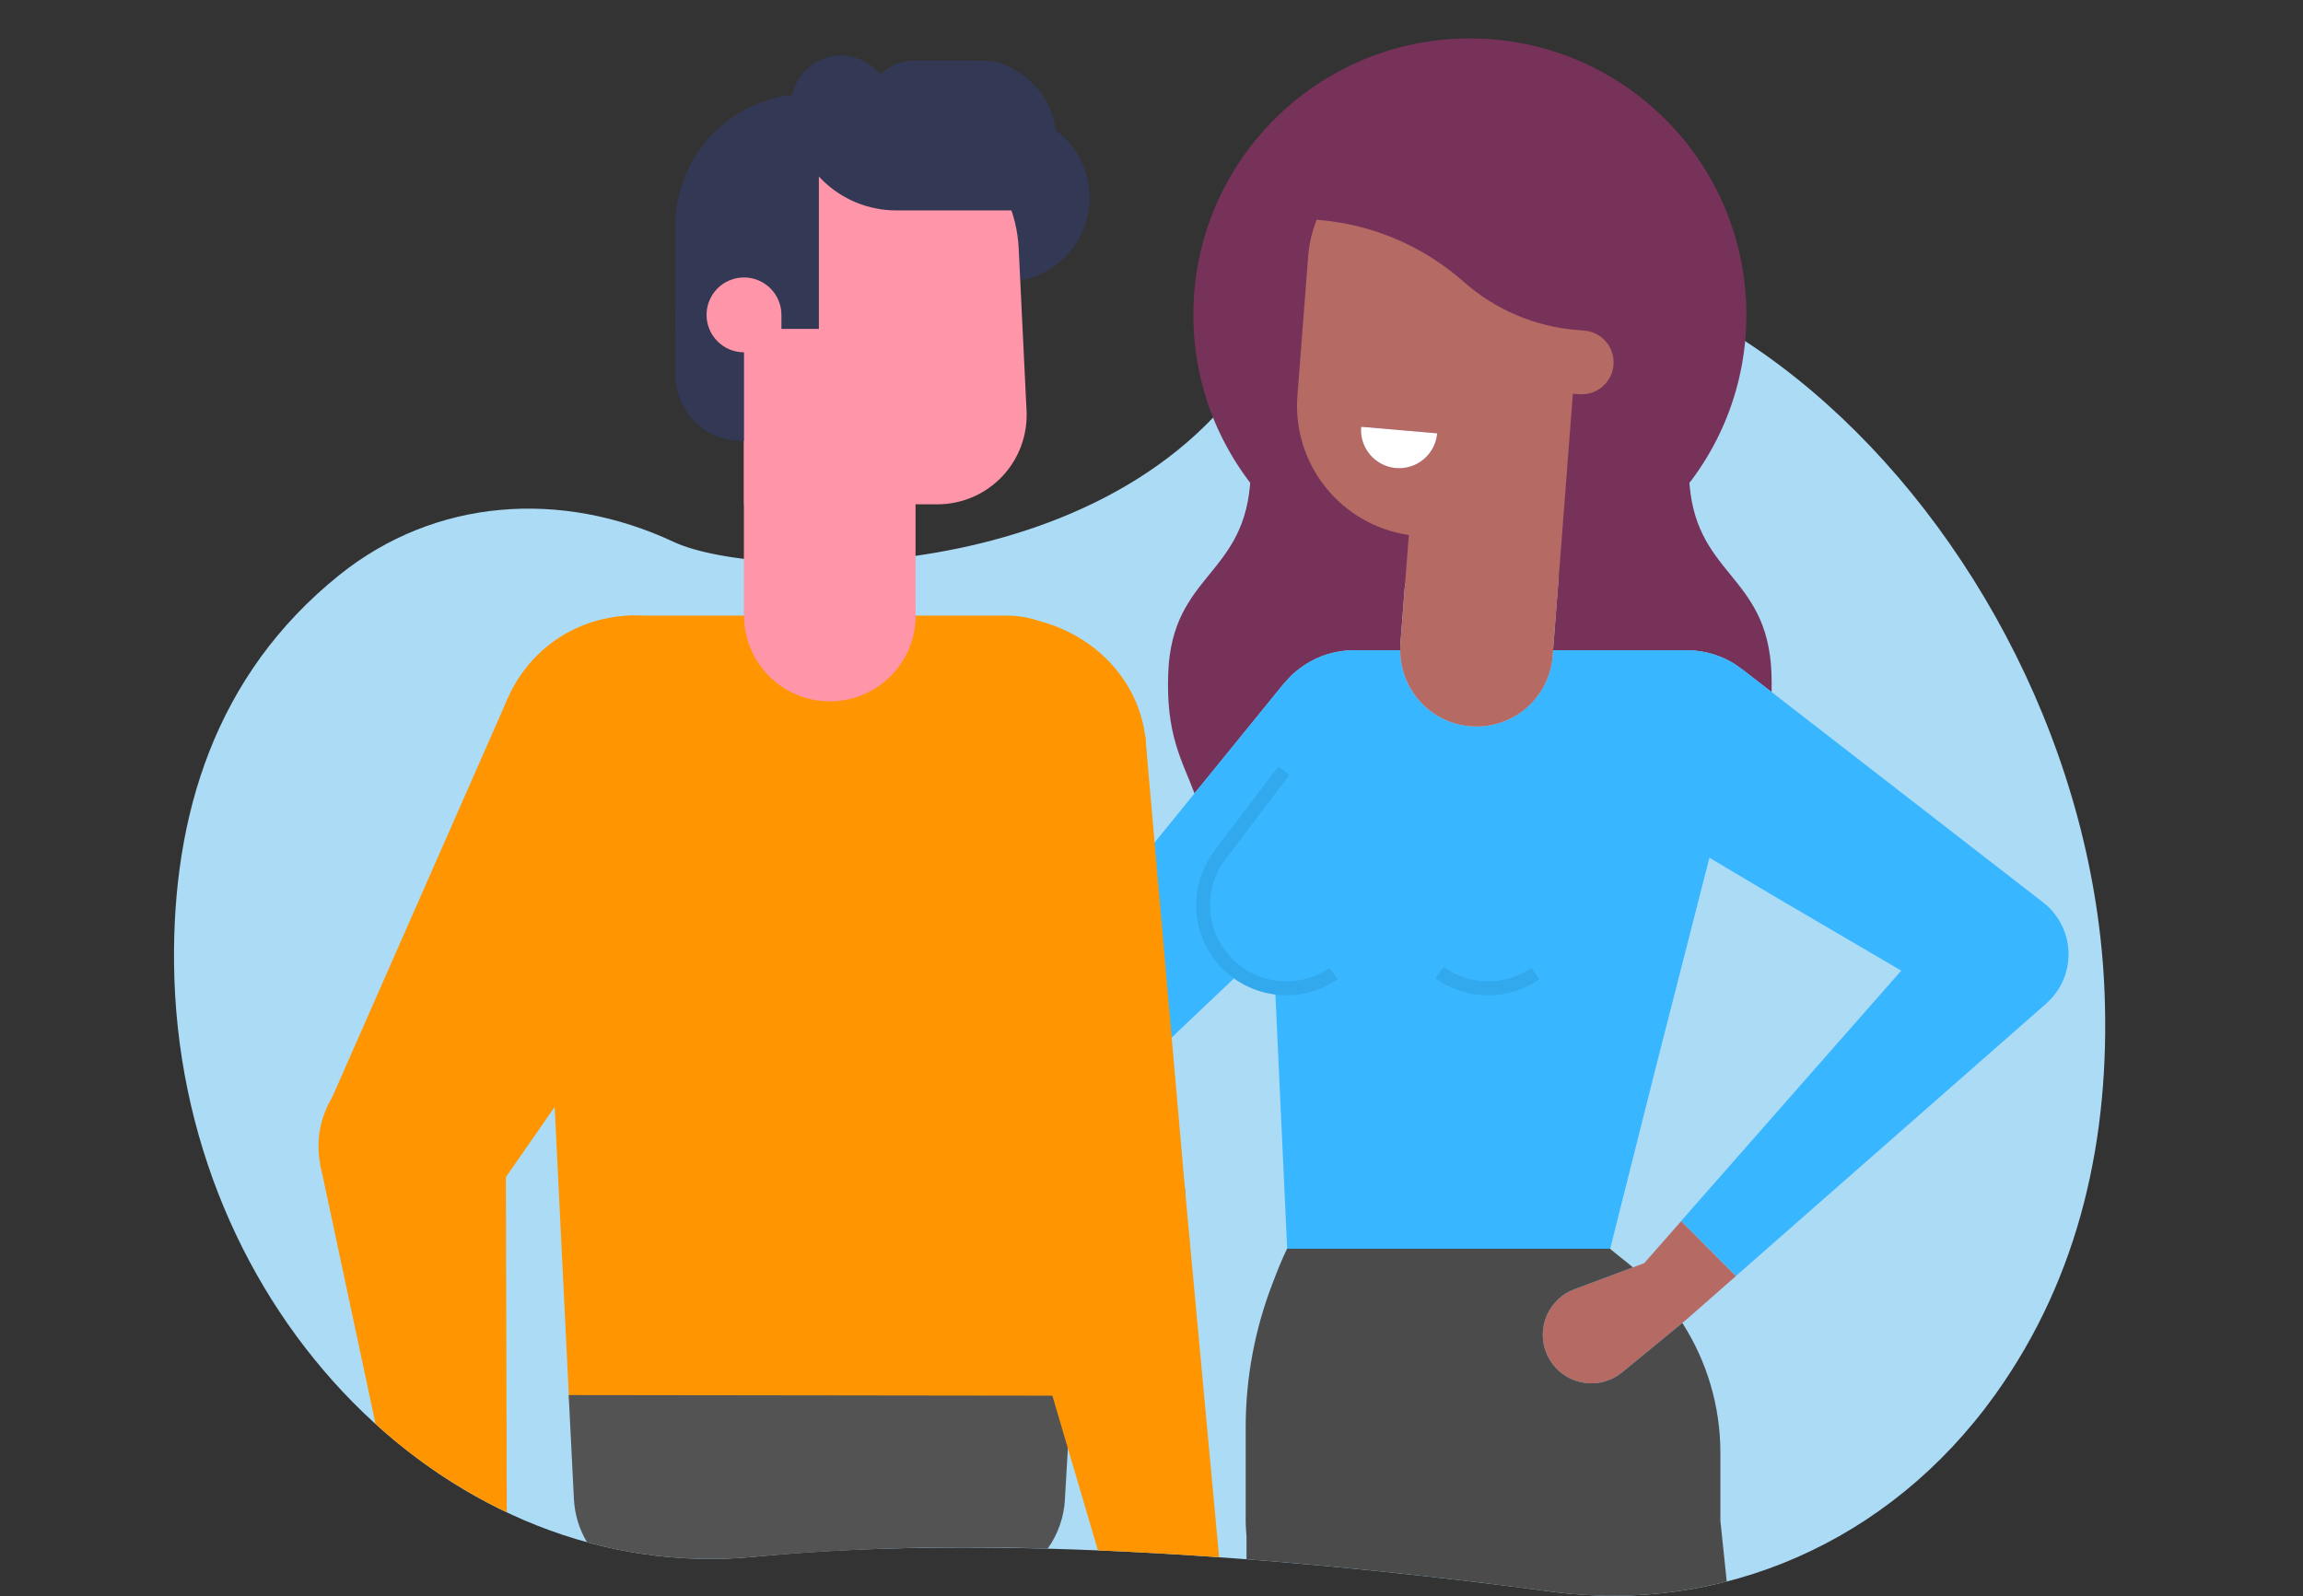 <svg width="401" height="278" viewBox="0 0 401 278" fill="none" xmlns="http://www.w3.org/2000/svg">
<rect x="0" y="0" width="401" height="278" fill="#333333" stroke="none"/>
<path d="M59.043 100.183C75.765 86.733 97.737 85.228 117.333 94.393C132.363 101.422 199.248 102.641 221.885 57.655C281.701 14.197 363.324 90.39 366.454 172.985C367.393 197.786 362.34 222.074 347.356 242.968C328.904 268.699 299.72 281.183 270.06 277.211C235.846 272.628 177.39 266.6 131.537 271.131C78.815 276.341 30.965 228.516 30.305 167.813C30.024 142.125 37.374 117.612 59.043 100.183Z" fill="#ACDBF6"/>
<path d="M223.567 119.07L223.624 118.997L223.639 118.977C223.876 118.689 224.131 118.413 224.396 118.14L224.423 118.111C224.473 118.06 224.519 118.009 224.57 117.958C224.62 117.908 224.647 117.876 224.686 117.832C224.778 117.74 224.858 117.642 224.953 117.551C225.136 117.378 225.331 117.228 225.52 117.065L225.551 117.04L225.677 116.937L225.824 116.811C226.18 116.52 226.545 116.247 226.919 115.993L227.027 115.917C227.421 115.651 227.824 115.406 228.236 115.182L228.314 115.139C228.74 114.909 229.175 114.699 229.617 114.509L229.686 114.48C230.106 114.302 230.533 114.145 230.965 114.007H230.975L231.063 113.978L231.128 113.956C231.585 113.815 232.047 113.696 232.515 113.598H232.523L232.587 113.584L232.625 113.576C233.852 113.322 235.105 113.216 236.357 113.259H243.802C243.802 112.915 243.802 112.571 243.829 112.221L245.299 93.183C239.593 92.352 234.417 89.385 230.815 84.883C227.214 80.381 225.456 74.679 225.897 68.93L227.77 44.676C227.937 42.481 228.436 40.324 229.249 38.279L229.375 38.289C238.812 39.018 247.753 42.805 254.843 49.076C260.376 53.97 267.355 56.925 274.72 57.493L275.828 57.579C276.556 57.635 277.265 57.834 277.916 58.165C278.567 58.495 279.147 58.95 279.622 59.505C280.096 60.059 280.457 60.702 280.684 61.396C280.91 62.09 280.998 62.821 280.942 63.549C280.886 64.277 280.687 64.986 280.356 65.637C280.026 66.288 279.571 66.867 279.017 67.342C278.462 67.817 277.82 68.178 277.126 68.405C276.432 68.631 275.701 68.719 274.973 68.663L273.865 68.577L272.856 81.619L270.414 113.258H294.194C294.685 113.263 295.174 113.305 295.658 113.384C297.772 113.647 299.81 114.339 301.647 115.418C302.234 115.768 302.799 116.157 303.336 116.58L303.346 116.566L308.468 120.535C308.496 119.48 308.49 118.363 308.443 117.159C307.743 99.698 294.791 100.39 294.09 82.924C293.991 80.909 294.174 78.89 294.634 76.926C296 74.622 297.154 72.199 298.08 69.686C298.248 69.246 298.404 68.792 298.546 68.352C300.081 63.758 300.86 58.947 300.853 54.104C300.851 42.191 296.118 30.765 287.693 22.341C279.269 13.916 267.844 9.183 255.93 9.182C244.014 9.18 232.586 13.912 224.159 22.337C215.732 30.762 210.997 42.189 210.995 54.104C210.987 58.947 211.766 63.758 213.299 68.352C213.442 68.792 213.598 69.219 213.753 69.659L213.766 69.672C214.696 72.197 215.854 74.633 217.224 76.95C217.672 78.908 217.851 80.917 217.755 82.923C217.055 100.384 204.114 99.692 203.416 117.158C202.985 127.932 205.781 132.316 207.989 138.195L223.547 119.058L223.567 119.07Z" fill="#77325A"/>
<path d="M224.567 117.958C224.608 117.919 224.643 117.876 224.683 117.832C224.643 117.876 224.606 117.922 224.567 117.958ZM223.642 118.977C223.636 118.983 223.631 118.99 223.625 118.997L223.642 118.977ZM114.536 142.152L100.685 137.851V137.86C99.793 137.582 98.862 137.454 97.928 137.482C95.686 137.547 93.561 138.501 92.022 140.132C90.483 141.763 89.654 143.939 89.719 146.181C89.784 148.424 90.737 150.548 92.369 152.087C94 153.627 96.176 154.456 98.418 154.392L111.504 154.014L120.447 158.116L125.268 145.492L114.536 142.152Z" fill="#FF95A9"/>
<path d="M218.059 172.174C217.94 172.126 217.828 172.064 217.711 172.013C217.828 172.063 217.939 172.124 218.059 172.174ZM215.289 170.704C215.24 170.672 215.197 170.635 215.149 170.602C215.197 170.635 215.241 170.671 215.289 170.704ZM221.099 173.062C220.973 173.038 220.847 173.019 220.721 172.992C220.844 173.02 220.971 173.038 221.099 173.062ZM216.631 171.505C216.544 171.458 216.463 171.402 216.378 171.355C216.462 171.402 216.542 171.458 216.631 171.505Z" fill="#FFC359"/>
<path d="M356.317 157.64C356.142 157.487 355.957 157.352 355.776 157.211L355.785 157.198L308.477 120.535L303.355 116.565L303.345 116.579C302.808 116.155 302.243 115.767 301.656 115.416C299.818 114.338 297.781 113.646 295.667 113.383C295.183 113.304 294.693 113.262 294.203 113.257H270.423L270.345 114.265C270.073 117.781 268.415 121.044 265.737 123.337C263.059 125.631 259.58 126.767 256.065 126.495C252.73 126.237 249.615 124.73 247.343 122.276C245.07 119.822 243.807 116.601 243.805 113.257H236.344C235.092 113.214 233.839 113.32 232.612 113.573L232.575 113.582L232.514 113.595H232.503C232.038 113.693 231.576 113.812 231.116 113.953L231.05 113.974L230.962 114.003H230.952C230.521 114.142 230.095 114.299 229.674 114.476L229.604 114.506C229.163 114.694 228.729 114.904 228.302 115.137L228.224 115.179C227.81 115.406 227.406 115.651 227.014 115.914L226.906 115.99C226.528 116.242 226.167 116.516 225.812 116.808L225.664 116.934L225.538 117.038L225.508 117.063C225.32 117.226 225.13 117.376 224.94 117.548C224.846 117.638 224.765 117.738 224.673 117.83C224.633 117.87 224.597 117.912 224.557 117.956C224.517 118 224.46 118.058 224.411 118.108L224.383 118.137C224.122 118.411 223.867 118.687 223.627 118.974L223.61 118.995L223.554 119.068L223.542 119.056L207.984 138.194L186.583 164.517L125.26 145.479L120.438 158.104L185.809 188.092C187.518 188.877 189.396 189.227 191.274 189.111C193.151 188.994 194.971 188.415 196.571 187.425C197.236 187.013 197.856 186.534 198.423 185.995L214.87 170.399C212.954 169.034 222.005 173.203 222.075 173.212L224.128 217.592H280.338L288.489 185.19L297.641 149.391L308.627 155.92L331.046 169.055L315.274 186.998L292.705 212.675L302.252 222.241L356.289 174.79L356.278 174.779C356.653 174.454 357.007 174.106 357.337 173.735C359.332 171.464 360.346 168.494 360.155 165.477C359.963 162.459 358.583 159.641 356.317 157.64Z" fill="#38B6FF"/>
<path d="M292.719 212.691L286.289 220.004L284.327 220.737L274.123 224.546C273.082 224.934 272.128 225.524 271.315 226.281C270.501 227.038 269.845 227.948 269.384 228.959C268.922 229.97 268.665 231.062 268.625 232.172C268.586 233.283 268.766 234.39 269.154 235.431C269.543 236.472 270.133 237.427 270.89 238.24C271.647 239.053 272.557 239.709 273.568 240.17C274.579 240.632 275.671 240.89 276.781 240.929C277.892 240.968 278.999 240.789 280.04 240.4C280.915 240.072 281.728 239.601 282.448 239.006V239.012L292.923 230.41L293.658 229.806L293.644 229.782C293.692 229.743 293.745 229.709 293.791 229.668L293.803 229.681L302.258 222.256L292.719 212.691Z" fill="#B56A64"/>
<path d="M255.935 102.988C282.527 102.988 304.084 81.431 304.084 54.839C304.084 28.247 282.527 6.69 255.935 6.69C229.343 6.69 207.786 28.247 207.786 54.839C207.786 81.431 229.343 102.988 255.935 102.988Z" fill="#77325A"/>
<path d="M272.864 81.616L273.872 68.575L274.981 68.66C276.45 68.773 277.904 68.298 279.024 67.339C280.143 66.38 280.836 65.016 280.949 63.547C281.006 62.819 280.918 62.087 280.691 61.393C280.465 60.699 280.104 60.057 279.629 59.502C279.154 58.948 278.575 58.492 277.924 58.162C277.273 57.832 276.563 57.633 275.835 57.577L274.727 57.491C267.362 56.923 260.384 53.968 254.851 49.074C247.761 42.803 238.819 39.016 229.382 38.287L229.256 38.277C228.443 40.323 227.944 42.48 227.777 44.675L225.905 68.929C225.463 74.677 227.221 80.379 230.823 84.881C234.424 89.384 239.601 92.35 245.306 93.182L243.836 112.22C243.81 112.568 243.81 112.913 243.81 113.258C243.812 116.602 245.075 119.823 247.348 122.277C249.62 124.731 252.735 126.238 256.07 126.496C259.585 126.768 263.064 125.632 265.742 123.338C268.42 121.045 270.078 117.782 270.35 114.266L270.428 113.258L272.87 81.619L272.864 81.616ZM243.047 81.514C242.177 81.439 241.33 81.194 240.555 80.791C239.78 80.389 239.092 79.838 238.53 79.169C237.968 78.501 237.543 77.729 237.28 76.896C237.017 76.064 236.92 75.188 236.995 74.318L250.242 75.462C250.168 76.333 249.923 77.18 249.521 77.956C249.119 78.731 248.568 79.42 247.9 79.983C247.232 80.545 246.459 80.971 245.626 81.235C244.794 81.499 243.917 81.596 243.047 81.521V81.514Z" fill="#B56A64"/>
<path d="M250.245 75.471L236.998 74.326C236.922 75.196 237.019 76.072 237.283 76.905C237.546 77.737 237.971 78.509 238.533 79.177C239.095 79.846 239.783 80.397 240.558 80.799C241.333 81.201 242.18 81.447 243.049 81.522C244.806 81.674 246.551 81.121 247.9 79.987C249.25 78.852 250.093 77.228 250.245 75.471Z" fill="white"/>
<path d="M270.061 277.211C280.28 278.595 290.67 277.995 300.662 275.446L299.555 264.893V253.007C299.554 244.996 297.254 237.153 292.928 230.411L282.453 239.012V239.006C281.733 239.601 280.92 240.072 280.045 240.4C279.004 240.789 277.897 240.968 276.786 240.929C275.676 240.89 274.584 240.632 273.573 240.17C272.562 239.709 271.652 239.053 270.895 238.24C270.138 237.427 269.548 236.472 269.159 235.431C268.771 234.39 268.591 233.283 268.631 232.172C268.67 231.062 268.928 229.97 269.389 228.959C269.851 227.948 270.507 227.038 271.32 226.281C272.133 225.524 273.087 224.934 274.128 224.546L284.332 220.737C284.017 220.477 283.709 220.208 283.385 219.956L280.32 217.496H224.107C223.151 219.423 222.351 221.506 221.585 223.504C218.498 231.491 216.91 239.979 216.901 248.541V265.096C216.901 265.524 216.934 265.945 216.966 266.365H216.949L217.046 267.664V271.572C237.159 273.121 255.736 275.292 270.061 277.211Z" fill="#4B4B4B"/>
<path d="M215.283 170.704C215.633 170.937 216 171.149 216.369 171.354C216.455 171.402 216.536 171.458 216.622 171.504C216.972 171.69 217.337 171.852 217.702 172.009C217.819 172.059 217.93 172.121 218.05 172.169C218.532 172.366 219.026 172.539 219.532 172.688L219.551 172.696C219.929 172.809 220.32 172.906 220.708 172.99C220.834 173.016 220.96 173.035 221.086 173.059C221.346 173.108 221.606 173.157 221.868 173.193C222.571 173.29 223.281 173.34 223.991 173.341C227.168 173.341 230.27 172.374 232.884 170.568L231.514 168.576C229.886 169.697 228.028 170.441 226.076 170.753C224.124 171.066 222.127 170.94 220.23 170.384C218.553 169.894 216.991 169.076 215.632 167.978C214.274 166.88 213.147 165.523 212.316 163.986C211.477 162.454 210.95 160.77 210.766 159.033C210.583 157.296 210.745 155.54 211.244 153.866C211.703 152.326 212.437 150.883 213.412 149.607L224.507 134.959L222.58 133.497L212.211 147.168L211.491 148.147C210.34 149.656 209.473 151.362 208.932 153.181C208.341 155.159 208.149 157.234 208.365 159.287C208.581 161.34 209.203 163.33 210.193 165.141C211.331 167.232 212.931 169.034 214.872 170.413C214.96 170.476 215.046 170.539 215.135 170.605C215.196 170.634 215.24 170.672 215.283 170.704ZM251.343 168.408L249.928 170.368C251.372 171.409 252.982 172.197 254.689 172.698C256.132 173.126 257.63 173.343 259.135 173.344C262.312 173.343 265.414 172.376 268.029 170.57L266.659 168.578C265.031 169.699 263.173 170.443 261.221 170.756C259.269 171.069 257.271 170.942 255.374 170.386C253.928 169.96 252.565 169.291 251.343 168.408Z" fill="#32A8ED"/>
<path d="M194.371 224.26C203.06 221.885 208.178 212.916 205.803 204.228C203.428 195.54 194.459 190.422 185.771 192.797C177.083 195.171 171.965 204.14 174.34 212.828C176.715 221.516 185.683 226.634 194.371 224.26Z" fill="#199481"/>
<path d="M181.691 154.205C175.617 156.029 169.068 155.366 163.483 152.362C157.899 149.357 153.736 144.257 151.912 138.184C150.088 132.11 150.751 125.561 153.755 119.976C156.76 114.392 161.86 110.229 167.933 108.405C180.58 104.606 194.841 111.972 198.64 124.62C202.439 137.269 194.339 150.406 181.691 154.205Z" fill="#FF9500"/>
<path d="M114.582 154.664C127.58 152.333 136.228 139.906 133.896 126.907C131.565 113.909 119.138 105.262 106.139 107.593C93.141 109.924 84.494 122.351 86.825 135.35C89.156 148.348 101.583 156.995 114.582 154.664Z" fill="#FF9500"/>
<path d="M192.116 124.784L186.271 243.939H99.09L93.245 124.784C93.134 122.52 93.484 120.256 94.274 118.131C95.064 116.006 96.278 114.064 97.841 112.422C99.405 110.78 101.285 109.473 103.369 108.58C105.453 107.687 107.696 107.226 109.963 107.226H175.399C177.666 107.226 179.91 107.687 181.993 108.58C184.077 109.473 185.957 110.781 187.521 112.423C189.084 114.064 190.297 116.007 191.087 118.132C191.877 120.257 192.227 122.52 192.116 124.784Z" fill="#FF9500"/>
<path d="M185.432 261.059L185.471 260.258L186.479 243.085L99.021 242.976L99.891 260.258L99.93 261.057C100.057 263.719 100.836 266.308 102.199 268.597C111.739 271.238 121.684 272.097 131.536 271.13C148.451 269.618 165.444 269.151 182.417 269.73C184.234 267.19 185.281 264.179 185.432 261.059Z" fill="#535353"/>
<path d="M129.526 74.838H159.415V107.226H129.526V74.838Z" fill="#FF95A9"/>
<path d="M71.791 215.938C67.466 215.945 63.315 214.234 60.252 211.181C57.188 208.128 55.463 203.983 55.455 199.658C55.45 197.516 55.868 195.394 56.684 193.414C57.499 191.433 58.697 189.632 60.209 188.115C61.721 186.597 63.517 185.392 65.495 184.569C67.472 183.745 69.592 183.32 71.734 183.316C76.059 183.308 80.21 185.019 83.274 188.072C86.338 191.125 88.063 195.27 88.071 199.595C88.075 201.737 87.658 203.859 86.842 205.84C86.026 207.821 84.828 209.621 83.316 211.139C81.805 212.657 80.009 213.861 78.031 214.685C76.054 215.508 73.933 215.934 71.791 215.938Z" fill="#FF9500"/>
<path d="M129.989 144.785L85.224 209.12L56.9 193.252L88.46 121.521L129.989 144.785Z" fill="#FF9500"/>
<path d="M175.058 49.078H170.712V19.74H175.058C178.947 19.741 182.677 21.287 185.427 24.038C188.176 26.789 189.721 30.519 189.721 34.408C189.721 38.298 188.176 42.028 185.427 44.779C182.677 47.53 178.947 49.076 175.058 49.078ZM117.595 54.025H139.326V76.793H129.053C126.014 76.793 123.1 75.586 120.951 73.437C118.802 71.288 117.595 68.373 117.595 65.335V54.025Z" fill="#333854"/>
<path d="M160.321 10.567H170.156C171.962 10.567 173.75 10.922 175.419 11.613C177.088 12.304 178.604 13.316 179.881 14.593C181.158 15.87 182.172 17.386 182.863 19.055C183.554 20.723 183.91 22.512 183.91 24.318V35.887C183.91 39.184 182.6 42.347 180.268 44.678C177.937 47.01 174.774 48.32 171.477 48.32H160.321V10.567Z" fill="#333854"/>
<path d="M163.219 87.836H129.548V44.394C129.547 41.251 130.166 38.14 131.369 35.237C132.571 32.334 134.333 29.696 136.555 27.474C138.777 25.252 141.415 23.49 144.317 22.287C147.22 21.085 150.332 20.466 153.474 20.466C159.62 20.466 165.529 22.831 169.979 27.07C174.428 31.309 177.076 37.098 177.373 43.236L178.743 71.543C178.845 73.644 178.518 75.745 177.784 77.717C177.05 79.689 175.923 81.491 174.471 83.015C173.02 84.538 171.274 85.751 169.34 86.58C167.405 87.409 165.323 87.836 163.219 87.836Z" fill="#FF95A9"/>
<path d="M140.513 16.38H142.583V57.285H117.595V39.297C117.595 33.219 120.01 27.39 124.308 23.092C128.605 18.794 134.435 16.38 140.513 16.38Z" fill="#333854"/>
<path d="M129.544 61.363H136.063V54.843C136.063 53.114 135.377 51.456 134.154 50.233C132.931 49.01 131.273 48.324 129.544 48.324C127.815 48.324 126.156 49.01 124.934 50.233C123.711 51.456 123.024 53.114 123.024 54.843C123.024 56.572 123.711 58.23 124.934 59.453C126.156 60.676 127.815 61.363 129.544 61.363Z" fill="#FF95A9"/>
<path d="M180.786 36.647H156.035C151.184 36.642 146.534 34.713 143.104 31.283C139.674 27.853 137.745 23.203 137.739 18.353C137.741 16.048 138.657 13.838 140.287 12.208C141.917 10.578 144.127 9.661 146.432 9.66C148.738 9.661 150.948 10.578 152.578 12.208C154.208 13.838 155.124 16.048 155.126 18.353C155.126 18.594 155.222 18.825 155.392 18.995C155.563 19.166 155.794 19.262 156.035 19.262H180.786V36.647Z" fill="#333854"/>
<path d="M171.549 27.953H159.235C156.93 27.951 154.72 27.035 153.09 25.405C151.46 23.775 150.543 21.565 150.541 19.261C150.543 16.956 151.459 14.745 153.089 13.115C154.719 11.485 156.929 10.569 159.235 10.567H171.549C173.854 10.569 176.064 11.485 177.694 13.115C179.324 14.745 180.24 16.956 180.242 19.261C180.24 21.565 179.324 23.775 177.694 25.405C176.064 27.035 173.854 27.951 171.549 27.953Z" fill="#333854"/>
<path d="M144.496 122.155C152.749 122.155 159.44 115.465 159.44 107.211C159.44 98.957 152.749 92.267 144.496 92.267C136.242 92.267 129.551 98.957 129.551 107.211C129.551 115.465 136.242 122.155 144.496 122.155Z" fill="#FF95A9"/>
<path d="M168.031 137.072H163.366V141.737H168.031V155.744H172.696V141.737C172.696 140.5 172.205 139.313 171.33 138.438C170.455 137.563 169.268 137.072 168.031 137.072ZM177.369 141.741V137.076H172.704C172.704 138.313 173.195 139.499 174.07 140.374C174.945 141.249 176.132 141.741 177.369 141.741Z" fill="white"/>
<path d="M151.911 138.184L174.459 213.246L206.365 207.54L199.41 128.138L151.911 138.184Z" fill="#FF9500"/>
<path d="M206.322 207.026L174.424 213.124L191.175 270.033C198.291 270.327 205.357 270.736 212.272 271.226L206.322 207.026ZM65.391 248.007C72.209 254.233 79.909 259.42 88.241 263.399L88.071 199.602L55.76 202.814L65.391 248.007Z" fill="#FF9500"/>
</svg>
